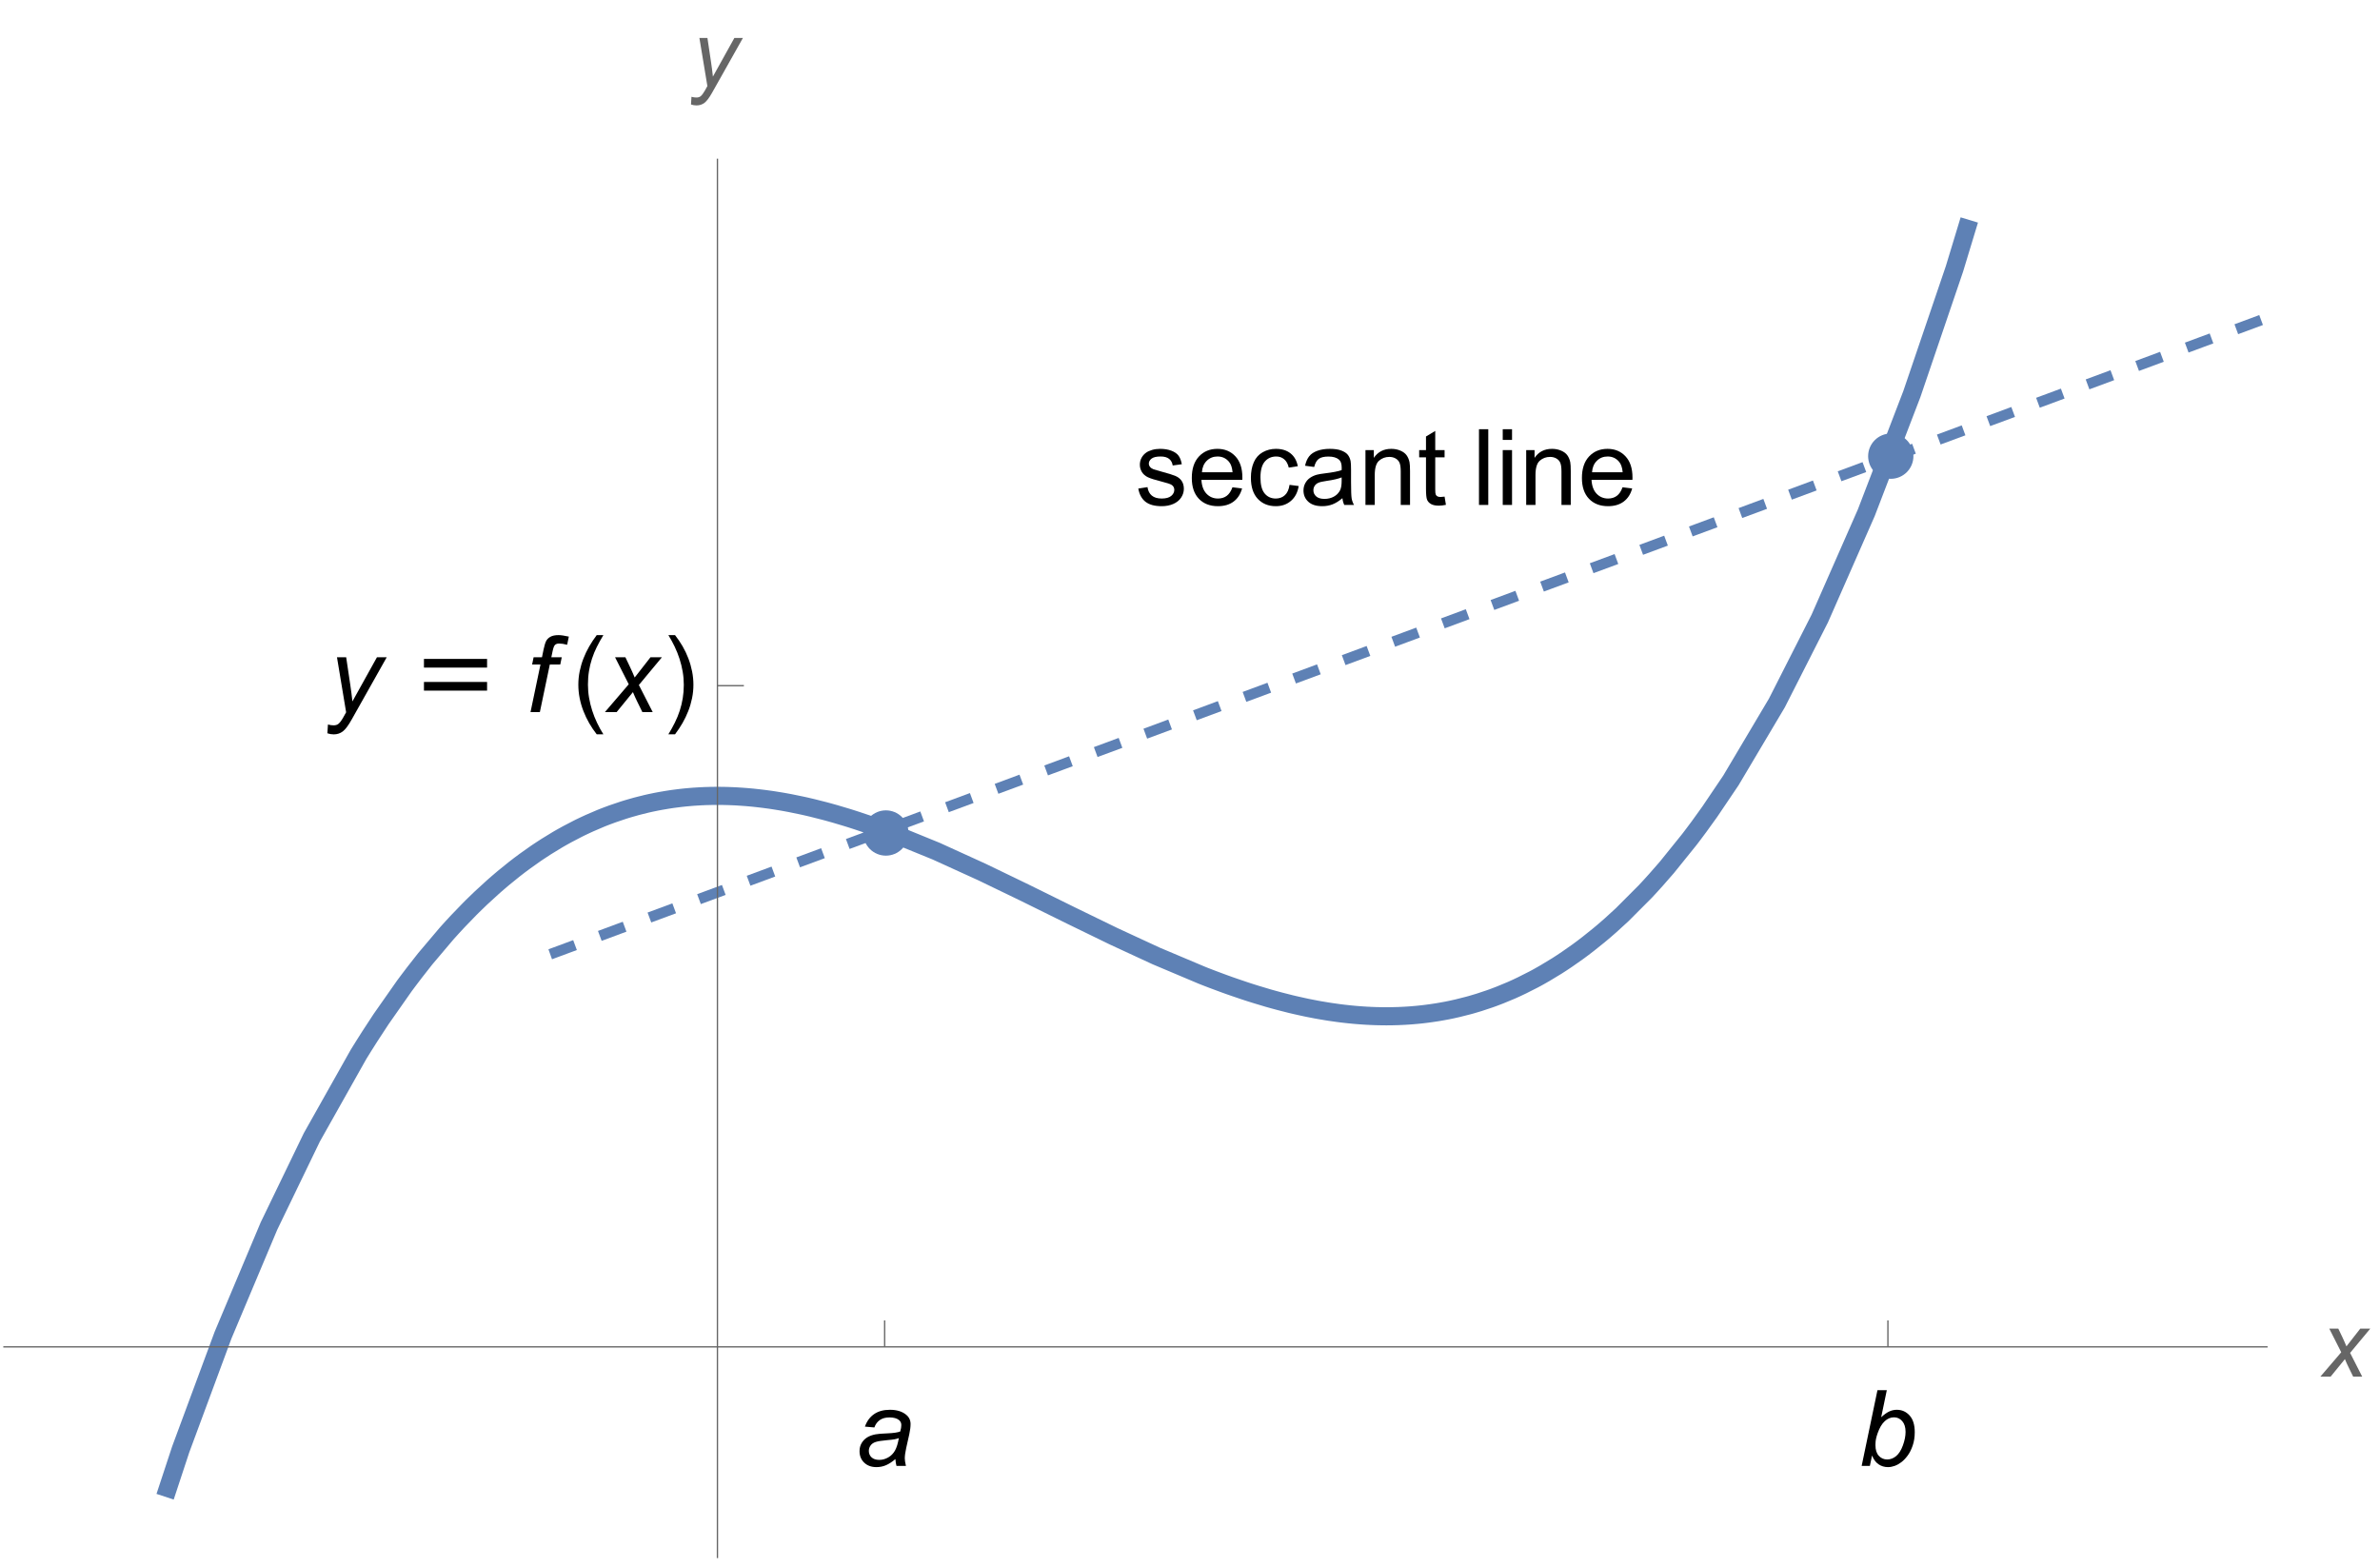 <?xml version="1.0" encoding="UTF-8"?>
<svg xmlns="http://www.w3.org/2000/svg" xmlns:xlink="http://www.w3.org/1999/xlink" width="360pt" height="237pt" viewBox="0 0 360 237" version="1.1">
<defs>
<g>
<symbol overflow="visible" id="glyph0-0">
<path style="stroke:none;" d="M 2 0 L 2 -10 L 10 -10 L 10 0 Z M 2.25 -0.25 L 9.75 -0.25 L 9.75 -9.75 L 2.25 -9.75 Z M 2.25 -0.25 "/>
</symbol>
<symbol overflow="visible" id="glyph0-1">
<path style="stroke:none;" d="M 0.531 0 L 2.922 -11.453 L 4.336 -11.453 L 3.484 -7.359 C 3.934 -7.77 4.34 -8.062 4.703 -8.23 C 5.066 -8.398 5.449 -8.484 5.844 -8.484 C 6.621 -8.484 7.266 -8.195 7.785 -7.617 C 8.305 -7.039 8.562 -6.199 8.562 -5.094 C 8.562 -4.359 8.457 -3.688 8.25 -3.078 C 8.043 -2.469 7.785 -1.957 7.477 -1.543 C 7.168 -1.129 6.852 -0.797 6.523 -0.551 C 6.195 -0.305 5.859 -0.117 5.516 0.004 C 5.172 0.125 4.84 0.188 4.523 0.188 C 3.977 0.188 3.496 0.043 3.078 -0.246 C 2.66 -0.535 2.336 -0.977 2.102 -1.57 L 1.773 0 Z M 2.625 -3.406 L 2.617 -3.141 C 2.617 -2.434 2.785 -1.895 3.125 -1.523 C 3.465 -1.152 3.887 -0.969 4.391 -0.969 C 4.887 -0.969 5.34 -1.141 5.754 -1.488 C 6.168 -1.836 6.508 -2.375 6.773 -3.109 C 7.039 -3.844 7.172 -4.52 7.172 -5.141 C 7.172 -5.84 7.004 -6.379 6.668 -6.766 C 6.332 -7.152 5.918 -7.344 5.422 -7.344 C 4.91 -7.344 4.441 -7.148 4.016 -6.754 C 3.59 -6.359 3.23 -5.754 2.945 -4.938 C 2.73 -4.328 2.625 -3.816 2.625 -3.406 Z M 2.625 -3.406 "/>
</symbol>
<symbol overflow="visible" id="glyph0-2">
<path style="stroke:none;" d="M 6.125 -1.031 C 5.637 -0.609 5.164 -0.301 4.711 -0.105 C 4.258 0.09 3.773 0.188 3.258 0.188 C 2.492 0.188 1.875 -0.039 1.406 -0.488 C 0.938 -0.938 0.703 -1.516 0.703 -2.219 C 0.703 -2.684 0.809 -3.094 1.02 -3.449 C 1.23 -3.805 1.512 -4.094 1.859 -4.309 C 2.207 -4.523 2.637 -4.68 3.141 -4.773 C 3.457 -4.836 4.062 -4.887 4.949 -4.922 C 5.836 -4.957 6.473 -5.051 6.859 -5.203 C 6.969 -5.59 7.023 -5.91 7.023 -6.164 C 7.023 -6.492 6.902 -6.75 6.664 -6.938 C 6.336 -7.199 5.855 -7.328 5.227 -7.328 C 4.633 -7.328 4.148 -7.195 3.77 -6.934 C 3.391 -6.672 3.117 -6.297 2.945 -5.812 L 1.516 -5.938 C 1.809 -6.762 2.27 -7.391 2.902 -7.828 C 3.535 -8.266 4.332 -8.484 5.297 -8.484 C 6.324 -8.484 7.137 -8.238 7.734 -7.75 C 8.191 -7.387 8.422 -6.91 8.422 -6.328 C 8.422 -5.887 8.355 -5.371 8.227 -4.789 L 7.766 -2.727 C 7.621 -2.07 7.547 -1.535 7.547 -1.125 C 7.547 -0.863 7.605 -0.488 7.719 0 L 6.289 0 C 6.211 -0.27 6.156 -0.613 6.125 -1.031 Z M 6.648 -4.203 C 6.449 -4.125 6.238 -4.066 6.012 -4.023 C 5.785 -3.98 5.406 -3.938 4.875 -3.891 C 4.051 -3.816 3.473 -3.727 3.133 -3.613 C 2.793 -3.5 2.539 -3.324 2.367 -3.078 C 2.195 -2.832 2.109 -2.562 2.109 -2.266 C 2.109 -1.871 2.246 -1.543 2.52 -1.289 C 2.793 -1.035 3.184 -0.906 3.688 -0.906 C 4.156 -0.906 4.605 -1.031 5.039 -1.277 C 5.473 -1.523 5.812 -1.871 6.062 -2.312 C 6.312 -2.754 6.508 -3.387 6.648 -4.203 Z M 6.648 -4.203 "/>
</symbol>
<symbol overflow="visible" id="glyph0-3">
<path style="stroke:none;" d="M 0 3.203 L 0.086 1.875 C 0.379 1.957 0.66 2 0.938 2 C 1.223 2 1.457 1.934 1.633 1.805 C 1.863 1.633 2.113 1.309 2.383 0.836 L 2.836 0.023 L 1.453 -8.297 L 2.844 -8.297 L 3.469 -4.102 C 3.594 -3.273 3.699 -2.445 3.789 -1.617 L 7.5 -8.297 L 8.977 -8.297 L 3.688 1.102 C 3.176 2.02 2.723 2.625 2.328 2.922 C 1.934 3.219 1.477 3.367 0.961 3.367 C 0.633 3.367 0.312 3.312 0 3.203 Z M 0 3.203 "/>
</symbol>
<symbol overflow="visible" id="glyph0-4">
<path style="stroke:none;" d="M 0.727 0 L 2.234 -7.203 L 0.969 -7.203 L 1.195 -8.297 L 2.461 -8.297 L 2.703 -9.477 C 2.828 -10.066 2.957 -10.488 3.09 -10.75 C 3.223 -11.012 3.438 -11.227 3.738 -11.395 C 4.039 -11.562 4.445 -11.648 4.961 -11.648 C 5.32 -11.648 5.84 -11.574 6.523 -11.422 L 6.266 -10.188 C 5.785 -10.312 5.387 -10.375 5.062 -10.375 C 4.785 -10.375 4.578 -10.305 4.434 -10.168 C 4.289 -10.031 4.168 -9.703 4.062 -9.188 L 3.875 -8.297 L 5.453 -8.297 L 5.227 -7.203 L 3.648 -7.203 L 2.141 0 Z M 0.727 0 "/>
</symbol>
<symbol overflow="visible" id="glyph0-5">
<path style="stroke:none;" d="M -0.023 0 L 3.586 -4.211 L 1.516 -8.297 L 3.078 -8.297 L 3.781 -6.82 C 4.043 -6.27 4.277 -5.738 4.484 -5.234 L 6.875 -8.297 L 8.602 -8.297 L 5.117 -4.102 L 7.211 0 L 5.648 0 L 4.82 -1.688 C 4.645 -2.047 4.441 -2.492 4.219 -3.023 L 1.75 0 Z M -0.023 0 "/>
</symbol>
<symbol overflow="visible" id="glyph1-0">
<path style="stroke:none;" d="M 1.75 0 L 1.75 -8.75 L 8.75 -8.75 L 8.75 0 Z M 1.969 -0.219 L 8.531 -0.219 L 8.531 -8.531 L 1.969 -8.531 Z M 1.969 -0.219 "/>
</symbol>
<symbol overflow="visible" id="glyph1-1">
<path style="stroke:none;" d="M -0.02 0 L 3.137 -3.684 L 1.328 -7.258 L 2.695 -7.258 L 3.309 -5.969 C 3.535 -5.484 3.742 -5.023 3.922 -4.578 L 6.016 -7.258 L 7.527 -7.258 L 4.477 -3.59 L 6.309 0 L 4.941 0 L 4.219 -1.477 C 4.062 -1.789 3.887 -2.18 3.691 -2.645 L 1.531 0 Z M -0.02 0 "/>
</symbol>
<symbol overflow="visible" id="glyph1-2">
<path style="stroke:none;" d="M 0 2.805 L 0.074 1.641 C 0.328 1.715 0.578 1.75 0.82 1.75 C 1.07 1.75 1.273 1.691 1.43 1.578 C 1.629 1.43 1.848 1.145 2.086 0.73 L 2.48 0.02 L 1.273 -7.258 L 2.488 -7.258 L 3.035 -3.59 C 3.145 -2.863 3.238 -2.141 3.316 -1.414 L 6.562 -7.258 L 7.855 -7.258 L 3.227 0.965 C 2.781 1.766 2.383 2.297 2.039 2.555 C 1.691 2.816 1.293 2.945 0.84 2.945 C 0.555 2.945 0.273 2.898 0 2.805 Z M 0 2.805 "/>
</symbol>
<symbol overflow="visible" id="glyph2-0">
<path style="stroke:none;" d="M 1 0 L 1 -12.797 L 7 -12.797 L 7 0 Z M 2 -1 L 6 -1 L 6 -11.797 L 2 -11.797 Z M 2 -1 "/>
</symbol>
<symbol overflow="visible" id="glyph2-1">
<path style="stroke:none;" d="M 11.156 -6.734 L 1.609 -6.734 L 1.609 -8.047 L 11.156 -8.047 Z M 11.156 -3.25 L 1.609 -3.25 L 1.609 -4.562 L 11.156 -4.562 Z M 11.156 -3.25 "/>
</symbol>
<symbol overflow="visible" id="glyph2-2">
<path style="stroke:none;" d="M 4.75 3.359 L 3.742 3.359 C 3.324 2.828 2.945 2.266 2.605 1.676 C 2.266 1.086 1.973 0.473 1.727 -0.164 C 1.48 -0.801 1.293 -1.449 1.16 -2.117 C 1.027 -2.785 0.961 -3.457 0.961 -4.141 C 0.961 -4.832 1.027 -5.512 1.164 -6.176 C 1.301 -6.84 1.488 -7.488 1.734 -8.117 C 1.98 -8.746 2.273 -9.359 2.613 -9.949 C 2.953 -10.539 3.332 -11.105 3.742 -11.648 L 4.75 -11.648 C 4.379 -11.043 4.051 -10.449 3.758 -9.863 C 3.465 -9.277 3.223 -8.68 3.023 -8.074 C 2.824 -7.469 2.676 -6.844 2.57 -6.199 C 2.465 -5.555 2.414 -4.875 2.414 -4.156 C 2.414 -3.488 2.469 -2.828 2.582 -2.172 C 2.695 -1.516 2.852 -0.871 3.055 -0.238 C 3.258 0.395 3.504 1.012 3.789 1.613 C 4.074 2.215 4.395 2.797 4.75 3.359 Z M 4.75 3.359 "/>
</symbol>
<symbol overflow="visible" id="glyph2-3">
<path style="stroke:none;" d="M 4.367 -4.141 C 4.367 -3.453 4.301 -2.777 4.164 -2.113 C 4.027 -1.449 3.84 -0.801 3.594 -0.172 C 3.348 0.457 3.055 1.07 2.715 1.66 C 2.375 2.25 1.996 2.816 1.586 3.359 L 0.578 3.359 C 0.941 2.766 1.27 2.176 1.562 1.586 C 1.855 0.996 2.098 0.398 2.297 -0.211 C 2.496 -0.82 2.648 -1.449 2.754 -2.094 C 2.859 -2.738 2.914 -3.418 2.914 -4.125 C 2.914 -4.793 2.859 -5.453 2.746 -6.109 C 2.633 -6.766 2.477 -7.41 2.273 -8.043 C 2.07 -8.676 1.824 -9.293 1.535 -9.898 C 1.246 -10.504 0.926 -11.086 0.578 -11.648 L 1.586 -11.648 C 2.004 -11.117 2.383 -10.555 2.727 -9.965 C 3.07 -9.375 3.363 -8.758 3.605 -8.121 C 3.848 -7.484 4.035 -6.828 4.168 -6.16 C 4.301 -5.492 4.367 -4.816 4.367 -4.141 Z M 4.367 -4.141 "/>
</symbol>
<symbol overflow="visible" id="glyph3-0">
<path style="stroke:none;" d="M 2 0 L 2 -10 L 10 -10 L 10 0 Z M 2.25 -0.25 L 9.75 -0.25 L 9.75 -9.75 L 2.25 -9.75 Z M 2.25 -0.25 "/>
</symbol>
<symbol overflow="visible" id="glyph3-1">
<path style="stroke:none;" d="M 0.492 -2.477 L 1.883 -2.695 C 1.961 -2.137 2.18 -1.711 2.535 -1.414 C 2.891 -1.117 3.391 -0.969 4.031 -0.969 C 4.676 -0.969 5.156 -1.102 5.469 -1.363 C 5.781 -1.625 5.938 -1.934 5.938 -2.289 C 5.938 -2.605 5.801 -2.855 5.523 -3.039 C 5.332 -3.164 4.852 -3.324 4.086 -3.516 C 3.055 -3.777 2.34 -4 1.941 -4.191 C 1.543 -4.383 1.242 -4.645 1.035 -4.98 C 0.828 -5.316 0.727 -5.688 0.727 -6.094 C 0.727 -6.465 0.812 -6.805 0.98 -7.121 C 1.148 -7.438 1.379 -7.699 1.672 -7.906 C 1.891 -8.066 2.188 -8.203 2.566 -8.316 C 2.945 -8.43 3.348 -8.484 3.781 -8.484 C 4.434 -8.484 5.004 -8.391 5.496 -8.203 C 5.988 -8.016 6.352 -7.762 6.586 -7.441 C 6.82 -7.121 6.98 -6.691 7.07 -6.156 L 5.695 -5.969 C 5.633 -6.395 5.453 -6.73 5.152 -6.969 C 4.852 -7.207 4.43 -7.328 3.883 -7.328 C 3.238 -7.328 2.777 -7.223 2.5 -7.008 C 2.223 -6.793 2.086 -6.543 2.086 -6.258 C 2.086 -6.074 2.145 -5.91 2.258 -5.766 C 2.371 -5.613 2.551 -5.488 2.797 -5.391 C 2.938 -5.34 3.352 -5.219 4.039 -5.031 C 5.035 -4.766 5.727 -4.547 6.121 -4.379 C 6.516 -4.211 6.824 -3.965 7.047 -3.641 C 7.27 -3.316 7.383 -2.918 7.383 -2.438 C 7.383 -1.969 7.246 -1.527 6.973 -1.113 C 6.699 -0.699 6.305 -0.379 5.789 -0.152 C 5.273 0.074 4.691 0.188 4.039 0.188 C 2.961 0.188 2.141 -0.035 1.574 -0.484 C 1.008 -0.934 0.648 -1.598 0.492 -2.477 Z M 0.492 -2.477 "/>
</symbol>
<symbol overflow="visible" id="glyph3-2">
<path style="stroke:none;" d="M 6.734 -2.672 L 8.188 -2.492 C 7.957 -1.645 7.535 -0.984 6.914 -0.516 C 6.293 -0.047 5.504 0.188 4.539 0.188 C 3.324 0.188 2.363 -0.188 1.652 -0.934 C 0.941 -1.68 0.586 -2.73 0.586 -4.078 C 0.586 -5.473 0.945 -6.559 1.664 -7.328 C 2.383 -8.098 3.316 -8.484 4.461 -8.484 C 5.57 -8.484 6.477 -8.105 7.18 -7.352 C 7.883 -6.598 8.234 -5.535 8.234 -4.164 C 8.234 -4.082 8.23 -3.957 8.227 -3.789 L 2.039 -3.789 C 2.09 -2.879 2.348 -2.18 2.812 -1.695 C 3.277 -1.211 3.855 -0.969 4.547 -0.969 C 5.062 -0.969 5.504 -1.105 5.867 -1.375 C 6.23 -1.645 6.52 -2.078 6.734 -2.672 Z M 2.117 -4.945 L 6.75 -4.945 C 6.688 -5.645 6.512 -6.168 6.219 -6.516 C 5.77 -7.059 5.191 -7.328 4.477 -7.328 C 3.832 -7.328 3.289 -7.113 2.848 -6.68 C 2.406 -6.246 2.164 -5.668 2.117 -4.945 Z M 2.117 -4.945 "/>
</symbol>
<symbol overflow="visible" id="glyph3-3">
<path style="stroke:none;" d="M 6.469 -3.039 L 7.852 -2.859 C 7.699 -1.906 7.312 -1.16 6.691 -0.621 C 6.07 -0.082 5.305 0.188 4.398 0.188 C 3.262 0.188 2.352 -0.184 1.66 -0.926 C 0.969 -1.668 0.625 -2.73 0.625 -4.117 C 0.625 -5.012 0.773 -5.797 1.07 -6.469 C 1.367 -7.141 1.82 -7.645 2.426 -7.98 C 3.031 -8.316 3.691 -8.484 4.406 -8.484 C 5.309 -8.484 6.043 -8.258 6.617 -7.801 C 7.191 -7.344 7.559 -6.699 7.719 -5.859 L 6.352 -5.648 C 6.223 -6.207 5.992 -6.625 5.66 -6.906 C 5.328 -7.188 4.93 -7.328 4.461 -7.328 C 3.754 -7.328 3.176 -7.074 2.734 -6.566 C 2.293 -6.059 2.07 -5.254 2.07 -4.156 C 2.07 -3.043 2.285 -2.23 2.711 -1.727 C 3.137 -1.223 3.695 -0.969 4.383 -0.969 C 4.934 -0.969 5.395 -1.137 5.766 -1.477 C 6.137 -1.816 6.371 -2.336 6.469 -3.039 Z M 6.469 -3.039 "/>
</symbol>
<symbol overflow="visible" id="glyph3-4">
<path style="stroke:none;" d="M 6.469 -1.023 C 5.949 -0.582 5.445 -0.27 4.965 -0.086 C 4.484 0.098 3.965 0.188 3.414 0.188 C 2.504 0.188 1.801 -0.035 1.312 -0.48 C 0.824 -0.926 0.578 -1.496 0.578 -2.188 C 0.578 -2.594 0.672 -2.965 0.855 -3.301 C 1.039 -3.637 1.281 -3.906 1.582 -4.109 C 1.883 -4.312 2.219 -4.465 2.594 -4.57 C 2.871 -4.645 3.285 -4.715 3.844 -4.781 C 4.98 -4.918 5.816 -5.078 6.352 -5.266 C 6.355 -5.457 6.359 -5.582 6.359 -5.633 C 6.359 -6.207 6.227 -6.609 5.961 -6.844 C 5.602 -7.16 5.066 -7.32 4.359 -7.32 C 3.699 -7.32 3.211 -7.203 2.895 -6.973 C 2.578 -6.742 2.348 -6.332 2.195 -5.742 L 0.82 -5.93 C 0.945 -6.52 1.152 -6.992 1.438 -7.355 C 1.723 -7.719 2.137 -7.996 2.68 -8.191 C 3.223 -8.387 3.848 -8.484 4.562 -8.484 C 5.27 -8.484 5.848 -8.402 6.289 -8.234 C 6.73 -8.066 7.059 -7.859 7.266 -7.605 C 7.473 -7.352 7.621 -7.035 7.703 -6.648 C 7.75 -6.41 7.773 -5.977 7.773 -5.352 L 7.773 -3.477 C 7.773 -2.168 7.805 -1.344 7.863 -0.996 C 7.922 -0.648 8.043 -0.316 8.219 0 L 6.75 0 C 6.605 -0.293 6.512 -0.633 6.469 -1.023 Z M 6.352 -4.164 C 5.84 -3.957 5.074 -3.777 4.055 -3.633 C 3.477 -3.551 3.066 -3.457 2.828 -3.352 C 2.59 -3.246 2.402 -3.094 2.273 -2.895 C 2.145 -2.695 2.078 -2.473 2.078 -2.227 C 2.078 -1.852 2.219 -1.539 2.504 -1.289 C 2.789 -1.039 3.203 -0.914 3.75 -0.914 C 4.293 -0.914 4.773 -1.031 5.195 -1.27 C 5.617 -1.508 5.926 -1.832 6.125 -2.242 C 6.277 -2.559 6.352 -3.027 6.352 -3.648 Z M 6.352 -4.164 "/>
</symbol>
<symbol overflow="visible" id="glyph3-5">
<path style="stroke:none;" d="M 1.055 0 L 1.055 -8.297 L 2.32 -8.297 L 2.32 -7.117 C 2.93 -8.027 3.809 -8.484 4.961 -8.484 C 5.461 -8.484 5.922 -8.395 6.34 -8.215 C 6.758 -8.035 7.074 -7.801 7.281 -7.508 C 7.488 -7.215 7.637 -6.871 7.719 -6.469 C 7.77 -6.207 7.797 -5.754 7.797 -5.102 L 7.797 0 L 6.391 0 L 6.391 -5.047 C 6.391 -5.621 6.336 -6.047 6.227 -6.332 C 6.117 -6.617 5.922 -6.844 5.645 -7.012 C 5.367 -7.18 5.039 -7.266 4.664 -7.266 C 4.066 -7.266 3.547 -7.074 3.113 -6.695 C 2.68 -6.316 2.461 -5.594 2.461 -4.531 L 2.461 0 Z M 1.055 0 "/>
</symbol>
<symbol overflow="visible" id="glyph3-6">
<path style="stroke:none;" d="M 4.125 -1.258 L 4.328 -0.016 C 3.934 0.066 3.578 0.109 3.266 0.109 C 2.754 0.109 2.359 0.027 2.078 -0.133 C 1.797 -0.293 1.598 -0.508 1.484 -0.77 C 1.371 -1.031 1.312 -1.586 1.312 -2.43 L 1.312 -7.203 L 0.281 -7.203 L 0.281 -8.297 L 1.312 -8.297 L 1.312 -10.352 L 2.711 -11.195 L 2.711 -8.297 L 4.125 -8.297 L 4.125 -7.203 L 2.711 -7.203 L 2.711 -2.352 C 2.711 -1.949 2.734 -1.691 2.785 -1.578 C 2.836 -1.465 2.914 -1.371 3.027 -1.305 C 3.141 -1.238 3.301 -1.203 3.508 -1.203 C 3.664 -1.203 3.871 -1.223 4.125 -1.258 Z M 4.125 -1.258 "/>
</symbol>
<symbol overflow="visible" id="glyph3-7">
<path style="stroke:none;" d="M 1.023 0 L 1.023 -11.453 L 2.43 -11.453 L 2.43 0 Z M 1.023 0 "/>
</symbol>
<symbol overflow="visible" id="glyph3-8">
<path style="stroke:none;" d="M 1.062 -9.836 L 1.062 -11.453 L 2.469 -11.453 L 2.469 -9.836 Z M 1.062 0 L 1.062 -8.297 L 2.469 -8.297 L 2.469 0 Z M 1.062 0 "/>
</symbol>
</g>
<clipPath id="clip1">
  <path d="M 12 24 L 311 24 L 311 235.68 L 12 235.68 Z M 12 24 "/>
</clipPath>
<clipPath id="clip2">
  <path d="M 75 24 L 343.199 24 L 343.199 152 L 75 152 Z M 75 24 "/>
</clipPath>
</defs>
<g id="surface1">
<g clip-path="url(#clip1)" clip-rule="nonzero">
<path style="fill:none;stroke-width:2.74;stroke-linecap:square;stroke-linejoin:miter;stroke:rgb(36.841%,50.678%,70.98%);stroke-opacity:1;stroke-miterlimit:3.25;" d="M 25.402 225.094 L 27.332 219.242 L 33.738 201.953 L 40.688 185.441 L 47.172 172.027 L 54.199 159.539 L 54.305 159.363 L 54.414 159.188 L 54.629 158.84 L 55.059 158.148 L 55.922 156.785 L 57.648 154.148 L 61.098 149.227 L 61.195 149.09 L 61.5 148.68 L 61.902 148.145 L 62.707 147.086 L 64.312 145.039 L 67.531 141.234 L 67.641 141.109 L 67.969 140.746 L 68.402 140.266 L 69.277 139.324 L 71.02 137.52 L 71.457 137.082 L 71.895 136.656 L 72.766 135.816 L 74.512 134.219 L 74.918 133.859 L 75.324 133.508 L 76.137 132.816 L 77.766 131.496 L 77.969 131.34 L 78.176 131.18 L 78.582 130.867 L 79.395 130.262 L 81.023 129.109 L 81.125 129.039 L 81.223 128.973 L 81.422 128.84 L 81.824 128.574 L 82.621 128.055 L 84.219 127.078 L 84.316 127.02 L 84.418 126.961 L 84.617 126.844 L 85.016 126.617 L 85.812 126.176 L 87.41 125.344 L 87.629 125.234 L 87.844 125.129 L 88.277 124.922 L 89.145 124.52 L 90.875 123.777 L 90.984 123.734 L 91.09 123.691 L 91.309 123.605 L 91.742 123.438 L 92.605 123.117 L 94.34 122.531 L 94.543 122.469 L 94.742 122.406 L 95.148 122.285 L 95.957 122.055 L 96.059 122.027 L 96.156 121.996 L 96.359 121.945 L 96.766 121.84 L 97.574 121.641 L 97.672 121.613 L 97.977 121.543 L 98.379 121.453 L 99.188 121.285 L 99.594 121.207 L 99.996 121.133 L 100.805 120.996 L 100.914 120.977 L 101.023 120.961 L 101.242 120.926 L 101.68 120.859 L 101.789 120.844 L 101.898 120.832 L 102.117 120.801 L 102.559 120.746 L 102.668 120.73 L 102.777 120.719 L 102.996 120.691 L 103.652 120.621 L 104.309 120.562 L 104.418 120.551 L 104.746 120.527 L 104.855 120.516 L 104.965 120.508 L 105.184 120.496 L 105.402 120.48 L 105.625 120.469 L 105.844 120.453 L 106.062 120.441 L 106.281 120.434 L 106.5 120.422 L 106.938 120.406 L 107.047 120.406 L 107.375 120.395 L 107.484 120.395 L 107.594 120.391 L 107.703 120.391 L 107.812 120.387 L 108.027 120.387 L 108.137 120.383 L 108.887 120.383 L 108.996 120.387 L 109.211 120.387 L 109.32 120.391 L 109.426 120.391 L 109.535 120.395 L 109.641 120.395 L 109.75 120.398 L 109.855 120.402 L 109.965 120.402 L 110.07 120.406 L 110.18 120.41 L 110.395 120.418 L 110.5 120.422 L 110.609 120.426 L 110.824 120.434 L 110.93 120.438 L 111.039 120.445 L 111.254 120.453 L 111.359 120.461 L 111.469 120.465 L 111.684 120.48 L 112.113 120.508 L 112.223 120.516 L 112.328 120.523 L 112.973 120.57 L 113.082 120.582 L 113.188 120.59 L 113.832 120.648 L 114.695 120.742 L 114.793 120.754 L 114.895 120.766 L 115.094 120.789 L 115.496 120.836 L 116.297 120.945 L 116.398 120.957 L 116.5 120.973 L 116.699 121 L 117.102 121.062 L 117.902 121.191 L 118.004 121.207 L 118.102 121.223 L 118.305 121.258 L 118.703 121.328 L 119.508 121.477 L 121.109 121.805 L 121.547 121.898 L 121.98 121.996 L 122.852 122.199 L 124.59 122.641 L 124.699 122.668 L 124.809 122.699 L 125.023 122.754 L 125.461 122.875 L 126.328 123.117 L 128.07 123.637 L 128.477 123.762 L 128.883 123.891 L 129.691 124.152 L 131.316 124.699 L 134.566 125.875 L 141.605 128.746 L 148.516 131.895 L 154.961 135.008 L 161.949 138.457 L 168.477 141.633 L 174.875 144.594 L 181.816 147.523 L 181.918 147.562 L 182.016 147.602 L 182.219 147.684 L 182.625 147.84 L 183.434 148.152 L 185.055 148.754 L 185.156 148.789 L 185.254 148.828 L 185.457 148.898 L 185.863 149.047 L 186.672 149.328 L 188.293 149.879 L 188.512 149.949 L 188.73 150.023 L 189.168 150.164 L 190.047 150.438 L 191.801 150.965 L 192.02 151.027 L 192.242 151.09 L 192.68 151.211 L 193.559 151.449 L 195.312 151.895 L 195.418 151.918 L 195.527 151.945 L 195.742 151.996 L 196.172 152.094 L 197.035 152.285 L 197.141 152.309 L 197.25 152.332 L 197.465 152.379 L 197.895 152.469 L 198.758 152.637 L 198.867 152.656 L 198.973 152.68 L 199.617 152.797 L 200.48 152.941 L 200.59 152.961 L 200.695 152.977 L 200.91 153.012 L 201.344 153.078 L 202.203 153.199 L 202.305 153.215 L 202.406 153.227 L 202.605 153.254 L 203.008 153.305 L 203.109 153.316 L 203.207 153.328 L 203.41 153.352 L 203.809 153.395 L 204.012 153.418 L 204.211 153.438 L 204.613 153.477 L 204.715 153.488 L 204.816 153.496 L 205.016 153.516 L 205.418 153.547 L 205.52 153.555 L 205.617 153.562 L 205.82 153.578 L 206.223 153.605 L 206.32 153.613 L 206.422 153.617 L 206.621 153.633 L 207.023 153.652 L 207.125 153.656 L 207.227 153.664 L 207.426 153.672 L 207.629 153.68 L 207.828 153.688 L 207.93 153.691 L 208.027 153.695 L 208.129 153.699 L 208.23 153.699 L 208.332 153.703 L 208.43 153.707 L 208.531 153.707 L 208.633 153.711 L 208.742 153.711 L 208.848 153.715 L 208.957 153.715 L 209.066 153.719 L 209.504 153.719 L 209.613 153.723 L 209.828 153.723 L 209.938 153.719 L 210.266 153.719 L 210.375 153.715 L 210.594 153.715 L 210.699 153.711 L 210.809 153.707 L 210.918 153.707 L 211.246 153.695 L 211.355 153.695 L 211.465 153.691 L 211.68 153.684 L 211.789 153.676 L 212.117 153.664 L 212.227 153.656 L 212.336 153.652 L 212.551 153.641 L 212.77 153.625 L 212.988 153.613 L 213.426 153.582 L 213.859 153.547 L 213.969 153.535 L 214.078 153.527 L 214.297 153.508 L 214.73 153.465 L 215.168 153.418 L 215.602 153.367 L 215.703 153.352 L 215.805 153.34 L 216.414 153.258 L 217.23 153.137 L 217.434 153.105 L 218.043 153 L 218.855 152.852 L 218.957 152.832 L 219.059 152.809 L 219.262 152.77 L 219.668 152.684 L 220.484 152.5 L 222.109 152.09 L 222.211 152.062 L 222.309 152.035 L 222.508 151.98 L 222.906 151.863 L 223.703 151.625 L 225.301 151.094 L 225.398 151.059 L 225.5 151.023 L 225.699 150.953 L 226.098 150.805 L 226.895 150.5 L 228.488 149.84 L 228.707 149.746 L 228.922 149.648 L 229.355 149.453 L 230.219 149.043 L 231.949 148.168 L 232.168 148.051 L 232.383 147.938 L 232.816 147.699 L 233.68 147.207 L 235.41 146.16 L 235.512 146.098 L 235.613 146.031 L 235.816 145.902 L 236.219 145.641 L 237.027 145.102 L 238.641 143.969 L 238.844 143.82 L 239.043 143.672 L 239.449 143.371 L 240.254 142.754 L 241.871 141.457 L 241.98 141.363 L 242.09 141.273 L 242.309 141.09 L 242.746 140.719 L 243.621 139.957 L 245.371 138.355 L 248.871 134.848 L 249.277 134.41 L 249.688 133.965 L 250.504 133.062 L 252.141 131.188 L 255.406 127.141 L 255.609 126.883 L 255.809 126.621 L 256.211 126.09 L 257.012 125.016 L 258.613 122.793 L 261.816 118.047 L 268.77 106.336 L 275.258 93.559 L 282.289 77.574 L 289.191 59.598 L 295.633 40.668 L 297.48 34.582 "/>
</g>
<path style=" stroke:none;fill-rule:evenodd;fill:rgb(36.841%,50.678%,70.98%);fill-opacity:1;" d="M 137.426 126 C 137.426 125.09 137.062 124.219 136.422 123.578 C 135.781 122.938 134.91 122.574 134 122.574 C 133.09 122.574 132.219 122.938 131.578 123.578 C 130.938 124.219 130.574 125.09 130.574 126 C 130.574 126.91 130.938 127.781 131.578 128.422 C 132.219 129.062 133.09 129.426 134 129.426 C 134.91 129.426 135.781 129.062 136.422 128.422 C 137.062 127.781 137.426 126.91 137.426 126 Z M 137.426 126 "/>
<path style=" stroke:none;fill-rule:evenodd;fill:rgb(36.841%,50.678%,70.98%);fill-opacity:1;" d="M 289.426 69 C 289.426 68.09 289.062 67.219 288.422 66.578 C 287.781 65.938 286.91 65.574 286 65.574 C 285.09 65.574 284.219 65.938 283.578 66.578 C 282.938 67.219 282.574 68.09 282.574 69 C 282.574 69.91 282.938 70.781 283.578 71.422 C 284.219 72.062 285.09 72.426 286 72.426 C 286.91 72.426 287.781 72.062 288.422 71.422 C 289.062 70.781 289.426 69.91 289.426 69 Z M 289.426 69 "/>
<g clip-path="url(#clip2)" clip-rule="nonzero">
<path style="fill:none;stroke-width:1.6;stroke-linecap:butt;stroke-linejoin:miter;stroke:rgb(36.841%,50.678%,70.98%);stroke-opacity:1;stroke-dasharray:4,4;stroke-miterlimit:3.25;" d="M 83.227 144.344 L 83.391 144.285 L 83.551 144.223 L 83.879 144.102 L 84.531 143.863 L 85.832 143.379 L 88.441 142.414 L 93.652 140.48 L 104.953 136.289 L 115.508 132.379 L 125.855 128.543 L 137.078 124.383 L 147.551 120.5 L 158.902 116.289 L 170.047 112.16 L 180.445 108.305 L 191.715 104.125 L 202.238 100.227 L 212.555 96.402 L 223.75 92.25 L 234.191 88.379 L 245.516 84.184 L 256.629 80.062 L 266.992 76.219 L 278.234 72.051 L 288.727 68.164 L 300.098 63.949 L 311.262 59.809 L 321.676 55.949 L 332.965 51.762 L 343.508 47.855 L 353.844 44.023 L 365.055 39.867 L 375.52 35.988 L 386.859 31.785 L 397.992 27.656 L 408.375 23.809 L 419.637 19.633 L 430.148 15.738 L 440.453 11.918 L 451.633 7.77 L 462.066 3.902 L 473.375 -0.289 L 483.938 -4.203 L 494.289 -8.043 L 505.52 -12.207 L 516 -16.09 L 527.359 -20.301 L 538.512 -24.438 L 548.914 -28.293 L 560.191 -32.473 L 570.723 -36.379 L 581.047 -40.203 L 592.246 -44.355 L 602.699 -48.23 L 602.879 -48.297 L 603.062 -48.367 L 603.43 -48.5 L 604.156 -48.773 L 605.617 -49.312 L 608.531 -50.395 L 608.898 -50.527 L 609.262 -50.664 L 609.992 -50.934 L 611.449 -51.477 L 611.633 -51.543 L 611.812 -51.609 L 612.18 -51.746 L 612.906 -52.016 L 613.09 -52.082 L 613.273 -52.152 L 613.637 -52.285 L 613.82 -52.352 L 614 -52.422 L 614.367 -52.555 "/>
</g>
<path style="fill:none;stroke-width:0.2;stroke-linecap:butt;stroke-linejoin:miter;stroke:rgb(40%,40%,40%);stroke-opacity:1;stroke-miterlimit:3.25;" d="M 285.566 203.727 L 285.566 199.727 "/>
<g style="fill:rgb(0%,0%,0%);fill-opacity:1;">
  <use xlink:href="#glyph0-1" x="281.065" y="221.728"/>
</g>
<path style="fill:none;stroke-width:0.2;stroke-linecap:butt;stroke-linejoin:miter;stroke:rgb(40%,40%,40%);stroke-opacity:1;stroke-miterlimit:3.25;" d="M 133.812 203.727 L 133.812 199.727 "/>
<g style="fill:rgb(0%,0%,0%);fill-opacity:1;">
  <use xlink:href="#glyph0-2" x="129.312" y="221.728"/>
</g>
<path style="fill:none;stroke-width:0.2;stroke-linecap:butt;stroke-linejoin:miter;stroke:rgb(40%,40%,40%);stroke-opacity:1;stroke-miterlimit:3.25;" d="M 0.5 203.727 L 343 203.727 "/>
<g style="fill:rgb(40%,40%,40%);fill-opacity:1;">
  <use xlink:href="#glyph1-1" x="351" y="208.228"/>
</g>
<path style="fill:none;stroke-width:0.2;stroke-linecap:butt;stroke-linejoin:miter;stroke:rgb(40%,40%,40%);stroke-opacity:1;stroke-miterlimit:3.25;" d="M 108.52 103.715 L 112.52 103.715 "/>
<g style="fill:rgb(0%,0%,0%);fill-opacity:1;">
  <use xlink:href="#glyph0-3" x="49.519" y="107.714"/>
</g>
<g style="fill:rgb(0%,0%,0%);fill-opacity:1;">
  <use xlink:href="#glyph2-1" x="62.519" y="107.714"/>
</g>
<g style="fill:rgb(0%,0%,0%);fill-opacity:1;">
  <use xlink:href="#glyph0-4" x="79.519" y="107.714"/>
</g>
<g style="fill:rgb(0%,0%,0%);fill-opacity:1;">
  <use xlink:href="#glyph2-2" x="86.519" y="107.714"/>
</g>
<g style="fill:rgb(0%,0%,0%);fill-opacity:1;">
  <use xlink:href="#glyph0-5" x="91.519" y="107.714"/>
</g>
<g style="fill:rgb(0%,0%,0%);fill-opacity:1;">
  <use xlink:href="#glyph2-3" x="100.519" y="107.714"/>
</g>
<path style="fill:none;stroke-width:0.2;stroke-linecap:butt;stroke-linejoin:miter;stroke:rgb(40%,40%,40%);stroke-opacity:1;stroke-miterlimit:3.25;" d="M 108.52 235.676 L 108.52 24 "/>
<g style="fill:rgb(40%,40%,40%);fill-opacity:1;">
  <use xlink:href="#glyph1-2" x="104.519" y="13"/>
</g>
<g style="fill:rgb(0%,0%,0%);fill-opacity:1;">
  <use xlink:href="#glyph3-1" x="171.688" y="76.377"/>
  <use xlink:href="#glyph3-2" x="179.688" y="76.377"/>
  <use xlink:href="#glyph3-3" x="188.587" y="76.377"/>
  <use xlink:href="#glyph3-4" x="196.587" y="76.377"/>
  <use xlink:href="#glyph3-5" x="205.485" y="76.377"/>
  <use xlink:href="#glyph3-6" x="214.384" y="76.377"/>
</g>
<g style="fill:rgb(0%,0%,0%);fill-opacity:1;">
  <use xlink:href="#glyph3-7" x="222.688" y="76.377"/>
  <use xlink:href="#glyph3-8" x="226.243" y="76.377"/>
  <use xlink:href="#glyph3-5" x="229.798" y="76.377"/>
  <use xlink:href="#glyph3-2" x="238.696" y="76.377"/>
</g>
</g>
</svg>
